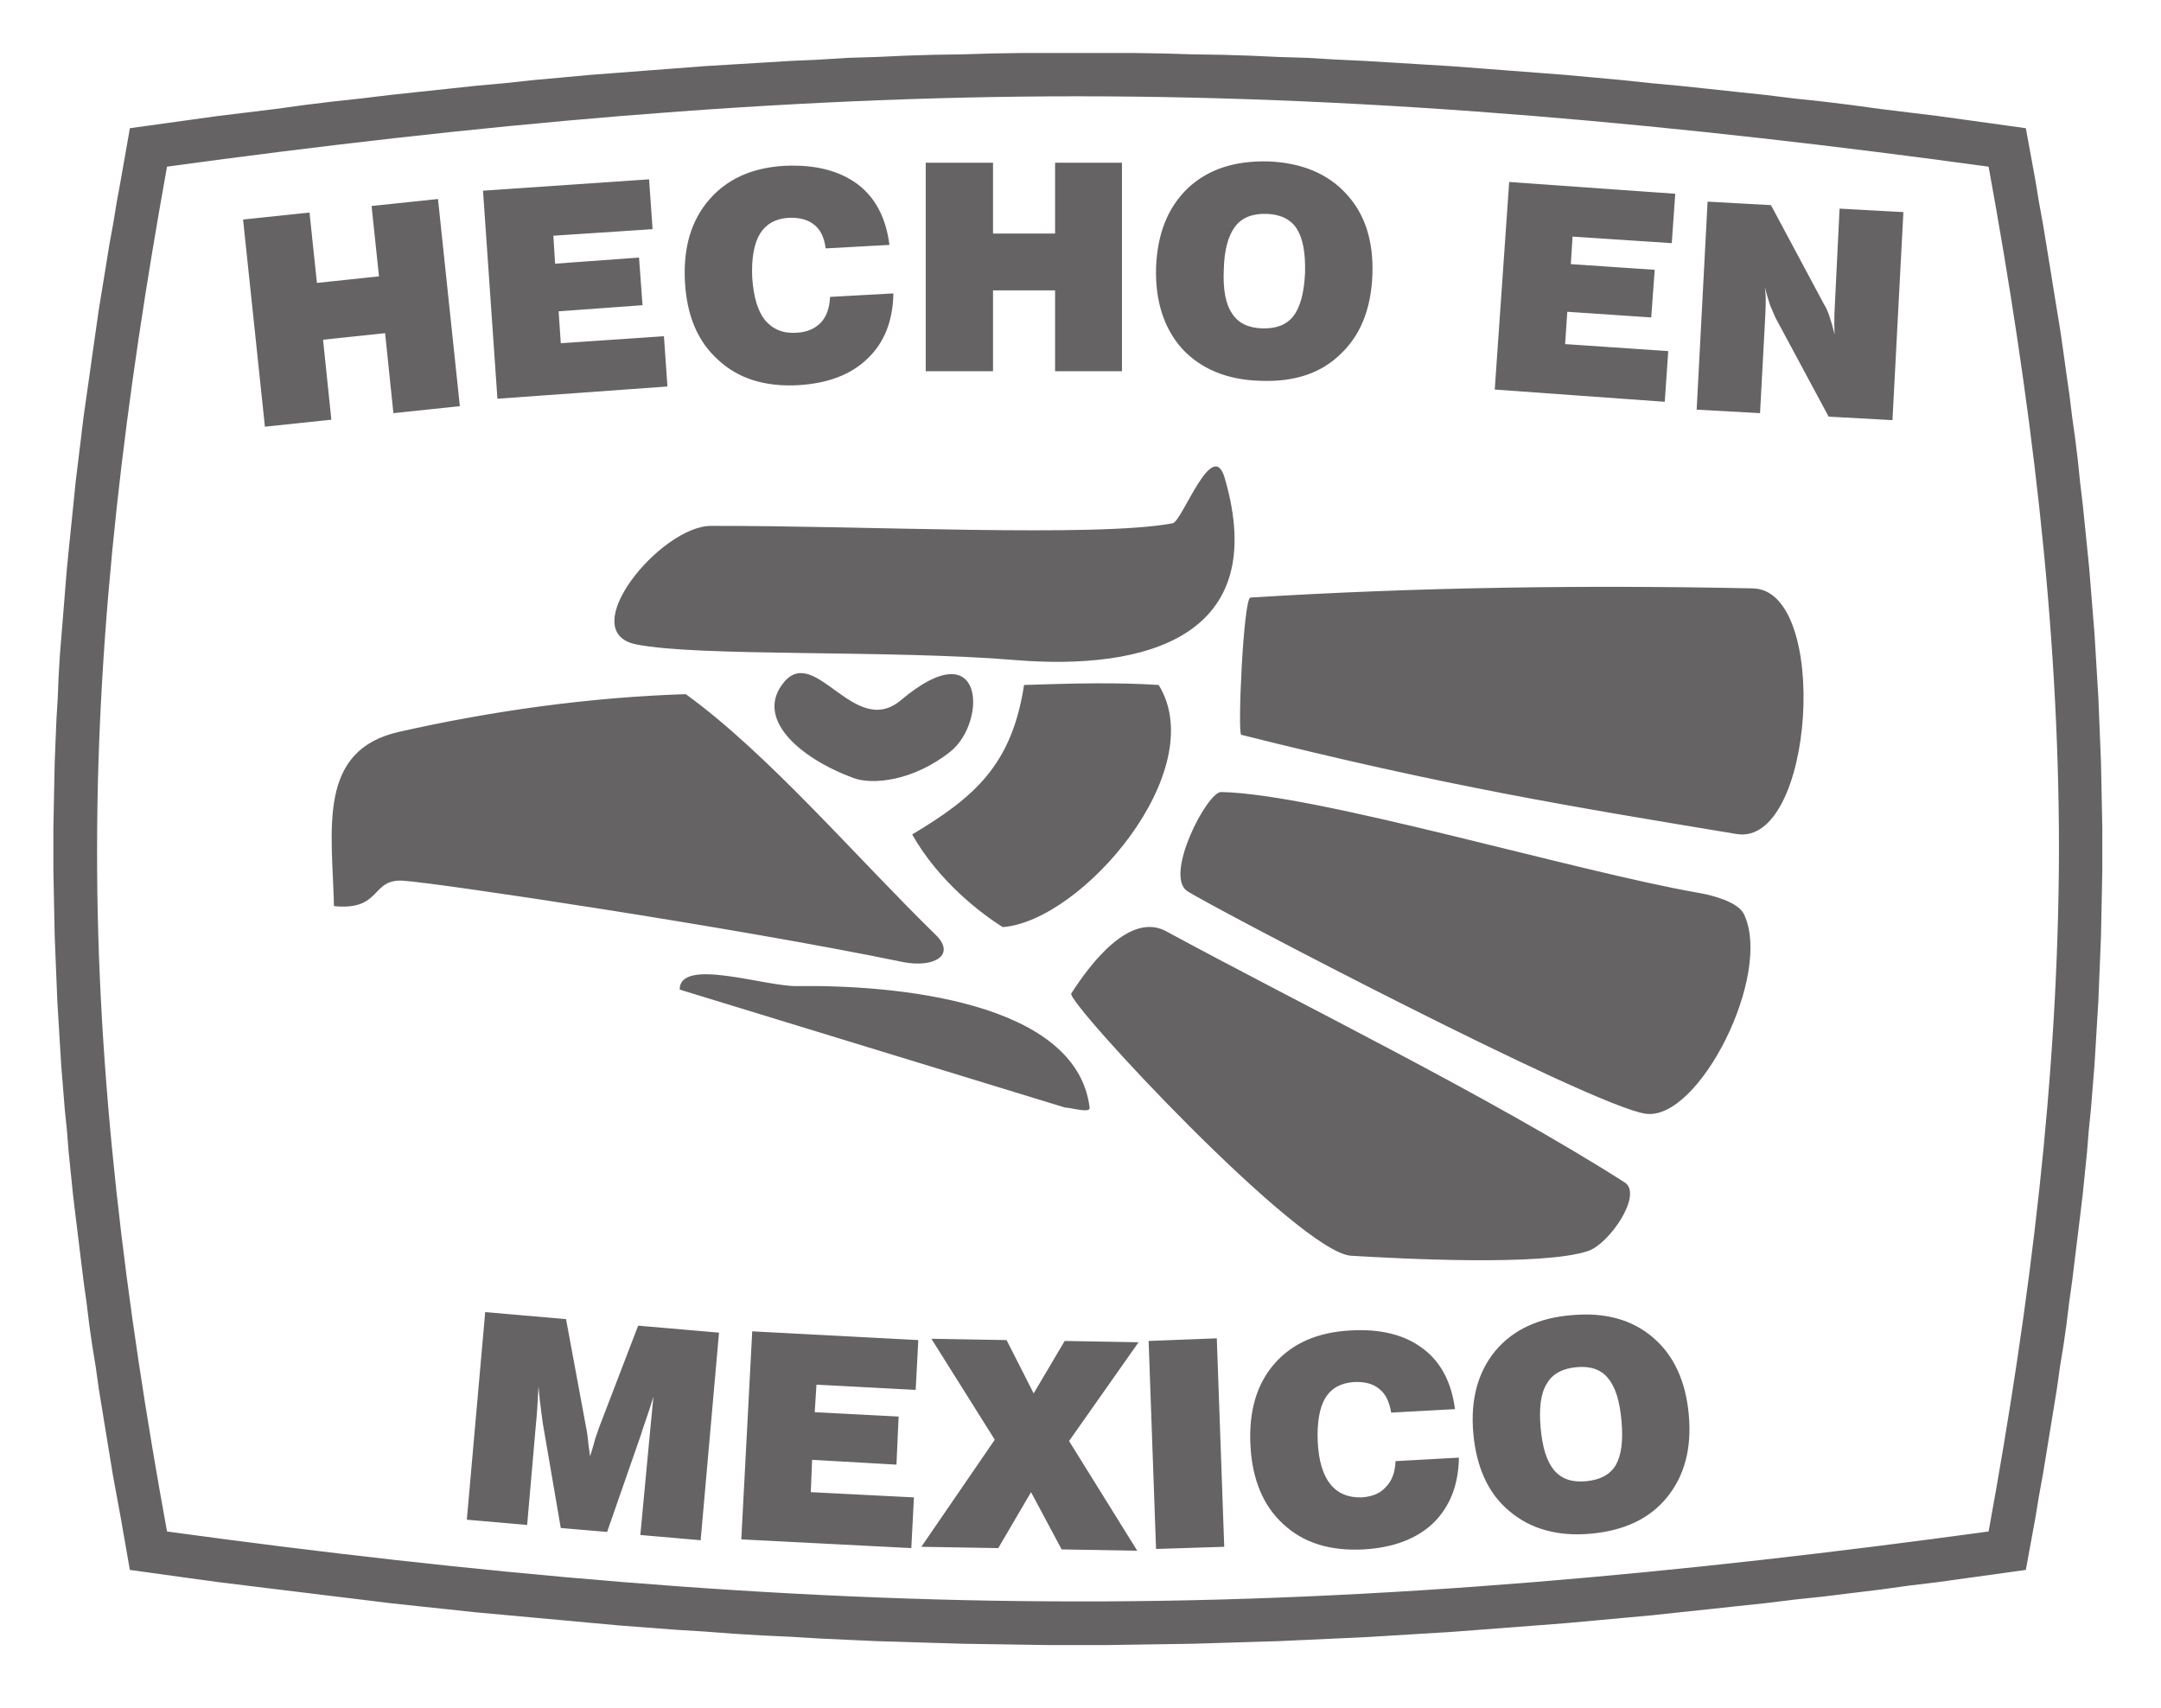 <?xml version="1.0" encoding="utf-8"?>
<!-- Generator: Adobe Illustrator 17.0.0, SVG Export Plug-In . SVG Version: 6.00 Build 0)  -->
<!DOCTYPE svg PUBLIC "-//W3C//DTD SVG 1.1//EN" "http://www.w3.org/Graphics/SVG/1.1/DTD/svg11.dtd">
<svg version="1.1" id="Layer_1" xmlns="http://www.w3.org/2000/svg" xmlns:xlink="http://www.w3.org/1999/xlink" x="0px" y="0px"
	 width="283.46px" height="224px" viewBox="0 0 283.46 224" enable-background="new 0 0 283.46 224" xml:space="preserve">
<path fill-rule="evenodd" clip-rule="evenodd" fill="#656364" d="M34.75,55.972l-2.866-27.173l8.714-0.917l0.974,9.23l8.14-0.86
	l-0.974-9.23l8.713-0.917l2.867,27.173l-8.714,0.917l-1.089-10.491l-8.14,0.86l1.089,10.491L34.75,55.972L34.75,55.972z
	 M65.248,52.303l-1.892-27.287l21.784-1.491l0.459,6.535l-13.013,0.86l0.229,3.669l11.007-0.803l0.459,6.249l-11.007,0.802
	l0.287,4.185l13.529-0.917l0.459,6.593L65.248,52.303L65.248,52.303z M108.874,38.946l8.312-0.459
	c-0.057,3.612-1.204,6.478-3.382,8.542c-2.179,2.121-5.217,3.267-9.115,3.497c-4.357,0.229-7.853-0.86-10.491-3.325
	c-2.694-2.407-4.127-5.847-4.357-10.319c-0.229-4.472,0.86-8.026,3.21-10.72c2.35-2.694,5.618-4.185,9.918-4.414
	c3.955-0.172,7.108,0.631,9.516,2.408c2.35,1.777,3.726,4.414,4.185,7.968l-8.37,0.459c-0.172-1.433-0.688-2.465-1.49-3.096
	c-0.86-0.688-1.949-0.974-3.382-0.917c-1.72,0.115-2.924,0.803-3.727,2.064c-0.802,1.319-1.146,3.268-1.032,5.79
	c0.172,2.465,0.688,4.3,1.662,5.56c1.032,1.204,2.351,1.777,4.127,1.663c1.376-0.058,2.408-0.516,3.21-1.319
	C108.415,41.525,108.817,40.379,108.874,38.946L108.874,38.946z M121.428,48.691V21.346h8.828v9.287h8.14v-9.287h8.771v27.345
	h-8.771V38.086h-8.14v10.606H121.428L121.428,48.691z M160.525,35.391c-0.114,2.58,0.229,4.472,1.089,5.733
	c0.803,1.261,2.121,1.892,3.956,1.949c1.834,0.057,3.21-0.459,4.127-1.662c0.86-1.147,1.376-3.039,1.49-5.675
	c0.058-2.58-0.287-4.472-1.089-5.733c-0.803-1.261-2.179-1.892-3.956-1.949c-1.892-0.057-3.267,0.516-4.127,1.662
	C161.098,30.92,160.583,32.812,160.525,35.391L160.525,35.391z M151.639,35.105c0.172-4.472,1.548-7.911,4.185-10.434
	c2.637-2.465,6.134-3.612,10.548-3.497c4.357,0.172,7.796,1.605,10.204,4.242c2.465,2.637,3.612,6.192,3.44,10.663
	c-0.172,4.414-1.548,7.911-4.185,10.376c-2.58,2.522-6.077,3.669-10.491,3.497c-4.357-0.115-7.797-1.548-10.262-4.185
	C152.671,43.073,151.525,39.519,151.639,35.105L151.639,35.105z M196.068,51.099l1.892-27.23l21.784,1.548l-0.459,6.478
	l-13.013-0.86l-0.229,3.612l11.007,0.745l-0.459,6.249l-11.007-0.745l-0.287,4.242l13.529,0.917l-0.459,6.65L196.068,51.099
	L196.068,51.099z M222.553,53.736l1.433-27.287l8.312,0.459l6.994,13.07c0.229,0.344,0.459,0.86,0.688,1.548
	c0.229,0.688,0.459,1.491,0.688,2.408c-0.057-0.459-0.057-0.974-0.057-1.605c0-0.573,0-1.261,0.057-2.064l0.631-12.899l8.37,0.459
	l-1.433,27.287l-8.37-0.459l-6.994-13.013c-0.172-0.401-0.401-0.917-0.688-1.605c-0.229-0.688-0.459-1.491-0.688-2.351
	c0.057,0.459,0.115,0.975,0.115,1.491c0,0.516,0,1.261-0.058,2.236l-0.688,12.784L222.553,53.736L222.553,53.736z M69.146,200.034
	l-7.911-0.688l2.408-27.23l10.605,0.917l2.58,13.93c0.057,0.172,0.114,0.631,0.229,1.319c0.057,0.631,0.172,1.548,0.344,2.752
	c0.286-0.917,0.516-1.662,0.688-2.35c0.229-0.688,0.401-1.147,0.516-1.491l5.102-13.3l10.606,0.917l-2.408,27.23l-7.911-0.688
	l1.261-13.414c0.057-0.802,0.172-1.605,0.229-2.35c0.057-0.803,0.172-1.605,0.229-2.408c-0.401,1.376-0.917,2.866-1.491,4.529
	l-0.057,0.229l-4.529,13.014l-6.077-0.516l-2.293-13.357c-0.114-0.573-0.172-1.261-0.287-2.064
	c-0.115-0.802-0.229-1.834-0.344-3.153c-0.057,1.147-0.114,2.178-0.172,3.038c-0.058,0.802-0.115,1.49-0.172,2.006L69.146,200.034
	L69.146,200.034z M97.237,201.926l1.433-27.287l21.784,1.146l-0.344,6.535l-13.013-0.688l-0.229,3.612l11.007,0.573l-0.287,6.306
	l-11.064-0.631l-0.172,4.242l13.529,0.688l-0.344,6.65L97.237,201.926L97.237,201.926z M120.855,202.9l9.631-14.045l-8.313-13.242
	l9.86,0.172l3.554,6.994l4.07-6.88l9.688,0.172l-9.115,12.956l8.943,14.389l-9.917-0.172l-4.013-7.51l-4.3,7.338L120.855,202.9
	L120.855,202.9z M151.639,203.187l-0.974-27.287l8.943-0.344l0.975,27.345L151.639,203.187L151.639,203.187z M183.055,191.664
	l8.312-0.459c-0.057,3.612-1.204,6.478-3.382,8.599c-2.178,2.064-5.217,3.21-9.115,3.44c-4.414,0.229-7.911-0.86-10.548-3.325
	c-2.637-2.408-4.07-5.848-4.3-10.319c-0.229-4.472,0.802-8.026,3.153-10.721c2.35-2.694,5.675-4.127,9.975-4.357
	c3.955-0.229,7.108,0.573,9.459,2.351c2.408,1.777,3.784,4.471,4.242,7.968l-8.37,0.459c-0.229-1.376-0.688-2.408-1.548-3.096
	c-0.802-0.688-1.892-0.974-3.325-0.917c-1.72,0.114-2.981,0.803-3.784,2.121c-0.745,1.261-1.089,3.21-0.974,5.733
	c0.114,2.465,0.688,4.357,1.662,5.56c0.974,1.204,2.35,1.777,4.127,1.72c1.376-0.115,2.408-0.516,3.153-1.376
	C182.596,194.244,182.997,193.097,183.055,191.664L183.055,191.664z M202.087,187.307c0.229,2.58,0.803,4.414,1.777,5.561
	c0.975,1.147,2.351,1.605,4.185,1.433c1.834-0.172,3.153-0.86,3.898-2.121c0.745-1.319,0.974-3.21,0.745-5.79
	c-0.229-2.637-0.802-4.471-1.777-5.618c-0.917-1.146-2.35-1.605-4.127-1.433c-1.834,0.172-3.153,0.86-3.898,2.179
	C202.087,182.779,201.858,184.728,202.087,187.307L202.087,187.307z M193.259,188.053c-0.401-4.414,0.573-8.026,2.866-10.835
	c2.293-2.752,5.675-4.357,10.032-4.701c4.357-0.401,7.911,0.573,10.663,2.924c2.752,2.351,4.3,5.733,4.701,10.147
	c0.401,4.414-0.573,8.026-2.866,10.835c-2.293,2.809-5.618,4.357-9.975,4.758c-4.357,0.401-7.968-0.631-10.72-2.981
	C195.208,195.906,193.66,192.467,193.259,188.053L193.259,188.053z M17.036,16.817l7.854-1.089l3.726-0.516l3.784-0.459l3.726-0.459
	l3.784-0.516l3.726-0.459l3.727-0.401l3.783-0.459l3.727-0.401l3.784-0.401l3.726-0.401l3.784-0.344l3.726-0.401l3.784-0.344
	l3.726-0.344l3.784-0.287l3.726-0.287l3.784-0.287l3.726-0.287l3.784-0.229l3.784-0.229l3.726-0.229l3.784-0.172l3.726-0.229
	l3.784-0.115l3.783-0.172l3.727-0.115l3.784-0.057l3.783-0.115l3.727-0.057h3.783h3.727h3.783h3.784l3.784,0.057l3.726,0.115
	l3.784,0.057l3.783,0.115l3.727,0.172l3.784,0.115l3.783,0.229l3.727,0.172l3.783,0.229l3.726,0.229l3.783,0.229l3.784,0.287
	l3.726,0.287l3.783,0.287l3.727,0.287l3.783,0.344l3.727,0.344l3.783,0.401l3.726,0.344l3.783,0.401l3.727,0.401l3.784,0.401
	l3.726,0.459l3.784,0.401l3.726,0.459l3.784,0.516l3.726,0.459l3.784,0.459l3.726,0.516l7.854,1.089l1.261,6.88l0.459,2.809
	l0.516,2.809l0.459,2.809l0.459,2.809l0.459,2.866l0.459,2.809l0.459,2.809l0.401,2.809l0.401,2.866l0.401,2.809l0.344,2.809
	l0.401,2.866l0.344,2.809l0.286,2.809l0.344,2.866l0.287,2.809l0.286,2.809l0.287,2.867l0.229,2.809l0.229,2.866l0.229,2.809
	l0.172,2.809l0.172,2.867l0.172,2.809l0.114,2.866l0.115,2.809l0.114,2.866l0.057,2.809l0.058,2.866l0.057,2.809v2.866v2.866
	l-0.057,2.809l-0.058,2.866l-0.057,2.809l-0.114,2.867l-0.115,2.809l-0.114,2.867l-0.172,2.809l-0.172,2.866l-0.172,2.809
	l-0.229,2.809l-0.229,2.866l-0.287,2.809l-0.229,2.866l-0.286,2.809l-0.287,2.809l-0.344,2.866l-0.344,2.809l-0.344,2.809
	l-0.344,2.809l-0.401,2.866l-0.344,2.809l-0.401,2.809l-0.459,2.809l-0.401,2.866l-0.459,2.809l-0.459,2.809l-0.459,2.809
	l-0.459,2.809l-0.516,2.809l-0.459,2.809l-1.261,6.88l-7.854,1.089l-3.726,0.516l-3.784,0.459l-3.726,0.516l-3.784,0.459
	l-3.726,0.459l-3.784,0.401l-3.726,0.459l-3.784,0.401l-3.727,0.401l-3.783,0.401l-3.726,0.401l-3.783,0.344l-3.727,0.344
	l-3.783,0.344l-3.727,0.287l-3.783,0.287l-3.726,0.286l-3.784,0.287l-3.783,0.229l-3.726,0.229l-3.783,0.229l-3.784,0.172
	l-3.726,0.172l-3.784,0.172l-3.727,0.114l-3.783,0.115l-3.784,0.114l-3.726,0.058l-3.784,0.057l-3.784,0.057h-3.783h-3.727
	l-3.783-0.057l-3.784-0.057l-3.726-0.058l-3.784-0.114l-3.727-0.115l-3.783-0.114l-3.784-0.172l-3.726-0.172l-3.784-0.229
	l-3.726-0.172l-3.784-0.229l-3.784-0.286l-3.726-0.229l-3.784-0.286l-3.726-0.287l-3.784-0.344l-3.726-0.344l-3.784-0.344
	l-3.726-0.344l-3.784-0.344l-3.726-0.401l-3.784-0.401l-3.727-0.401l-3.726-0.459l-3.784-0.459l-3.726-0.459l-3.784-0.459
	l-3.726-0.459l-3.727-0.459l-3.783-0.516l-7.854-1.089l-1.204-6.88l-0.516-2.809l-0.516-2.809l-0.459-2.809l-0.459-2.809
	l-0.459-2.809l-0.459-2.809l-0.401-2.866l-0.459-2.809l-0.401-2.809l-0.344-2.809l-0.401-2.866l-0.344-2.809l-0.344-2.809
	l-0.344-2.809l-0.344-2.866l-0.287-2.809l-0.287-2.809l-0.229-2.866l-0.287-2.809l-0.229-2.866l-0.229-2.809l-0.172-2.809
	l-0.172-2.866l-0.172-2.809l-0.114-2.867l-0.115-2.809l-0.114-2.867l-0.057-2.809l-0.058-2.866l-0.057-2.809v-2.866v-2.866
	l0.057-2.809l0.058-2.866l0.057-2.809l0.114-2.866l0.115-2.809l0.172-2.866l0.114-2.809l0.172-2.867l0.229-2.809l0.229-2.809
	l0.229-2.866l0.229-2.809l0.286-2.867l0.287-2.809l0.287-2.809l0.287-2.866l0.344-2.809l0.344-2.809l0.344-2.866l0.401-2.809
	l0.401-2.809l0.401-2.866l0.401-2.809l0.401-2.809l0.459-2.809l0.459-2.809l0.459-2.866l0.516-2.809l0.459-2.809l0.516-2.809
	L17.036,16.817L17.036,16.817z M21.909,21.862c39.785-5.446,79.627-9.23,119.412-9.23c39.842,0,79.684,3.784,119.526,9.23
	c5.446,29.867,9.23,59.734,9.23,89.544c-0.057,29.81-3.784,59.677-9.23,89.487c-39.842,5.446-79.684,9.23-119.526,9.173
	c-39.785,0-79.627-3.727-119.412-9.173c-5.446-29.81-9.23-59.677-9.173-89.487C12.736,81.597,16.52,51.729,21.909,21.862
	L21.909,21.862z M133.18,86.584c-16.51-1.376-41.562-0.401-49.76-2.064c-8.141-1.663,3.21-15.478,9.803-15.536
	c20.121-0.057,50.562,1.548,60.594-0.344c1.261-0.229,5.217-11.408,6.822-5.962C166.774,83.661,150.149,87.96,133.18,86.584
	L133.18,86.584z M111.969,102.062c-7.166-2.637-13.128-7.911-9.057-12.669c4.127-4.701,9.229,7.51,15.249,2.465
	c11.007-9.287,11.351,2.809,6.535,6.707C119.823,102.464,114.434,102.98,111.969,102.062L111.969,102.062z M227.77,109.4
	c-21.383-3.554-37.779-6.191-64.952-13.013c-0.516-0.115,0.287-17.943,1.204-18.001c22.013-1.376,44.256-1.663,65.926-1.204
	C240.095,77.412,237.974,111.12,227.77,109.4L227.77,109.4z M131.518,121.611c-2.809-1.777-8.37-5.962-11.867-12.153
	c8.255-4.93,13.071-9.172,14.676-19.606c6.765-0.229,12.44-0.344,17.657,0C158.92,101.088,141.894,120.866,131.518,121.611
	L131.518,121.611z M118.447,126.197c-21.899-4.529-61.053-10.376-65.467-10.663c-4.414-0.344-2.809,3.956-9.173,3.325
	c-0.229-9.975-2.293-20.466,8.599-22.873c12.211-2.752,24.994-4.529,37.549-4.93c10.835,7.854,22.128,21.154,32.791,31.587
	C125.441,125.28,122.517,127,118.447,126.197L118.447,126.197z M139.716,145.287c-16.854-5.159-33.708-10.319-50.562-15.478
	c0-4.3,11.293-0.344,15.478-0.459c12.497-0.172,36.574,1.892,38.294,15.937C143.04,146.089,140.518,145.287,139.716,145.287
	L139.716,145.287z M215.845,146.089c-6.994-0.974-56.926-27.116-60.079-29.18c-3.153-2.006,2.58-13.07,4.414-13.013
	c12.554,0.229,46.263,10.376,62.715,13.242c1.662,0.287,5.045,1.147,5.847,2.752C232.585,127.802,222.839,147.121,215.845,146.089
	L215.845,146.089z M177.207,164.721c-6.822-0.459-37.377-33.307-36.689-34.396c2.522-3.955,7.739-10.777,12.497-8.14
	c17.427,9.459,42.25,21.555,60.079,32.906c2.465,1.547-1.949,8.026-4.758,9C202.431,166.096,183.914,165.122,177.207,164.721
	L177.207,164.721z"/>
</svg>

